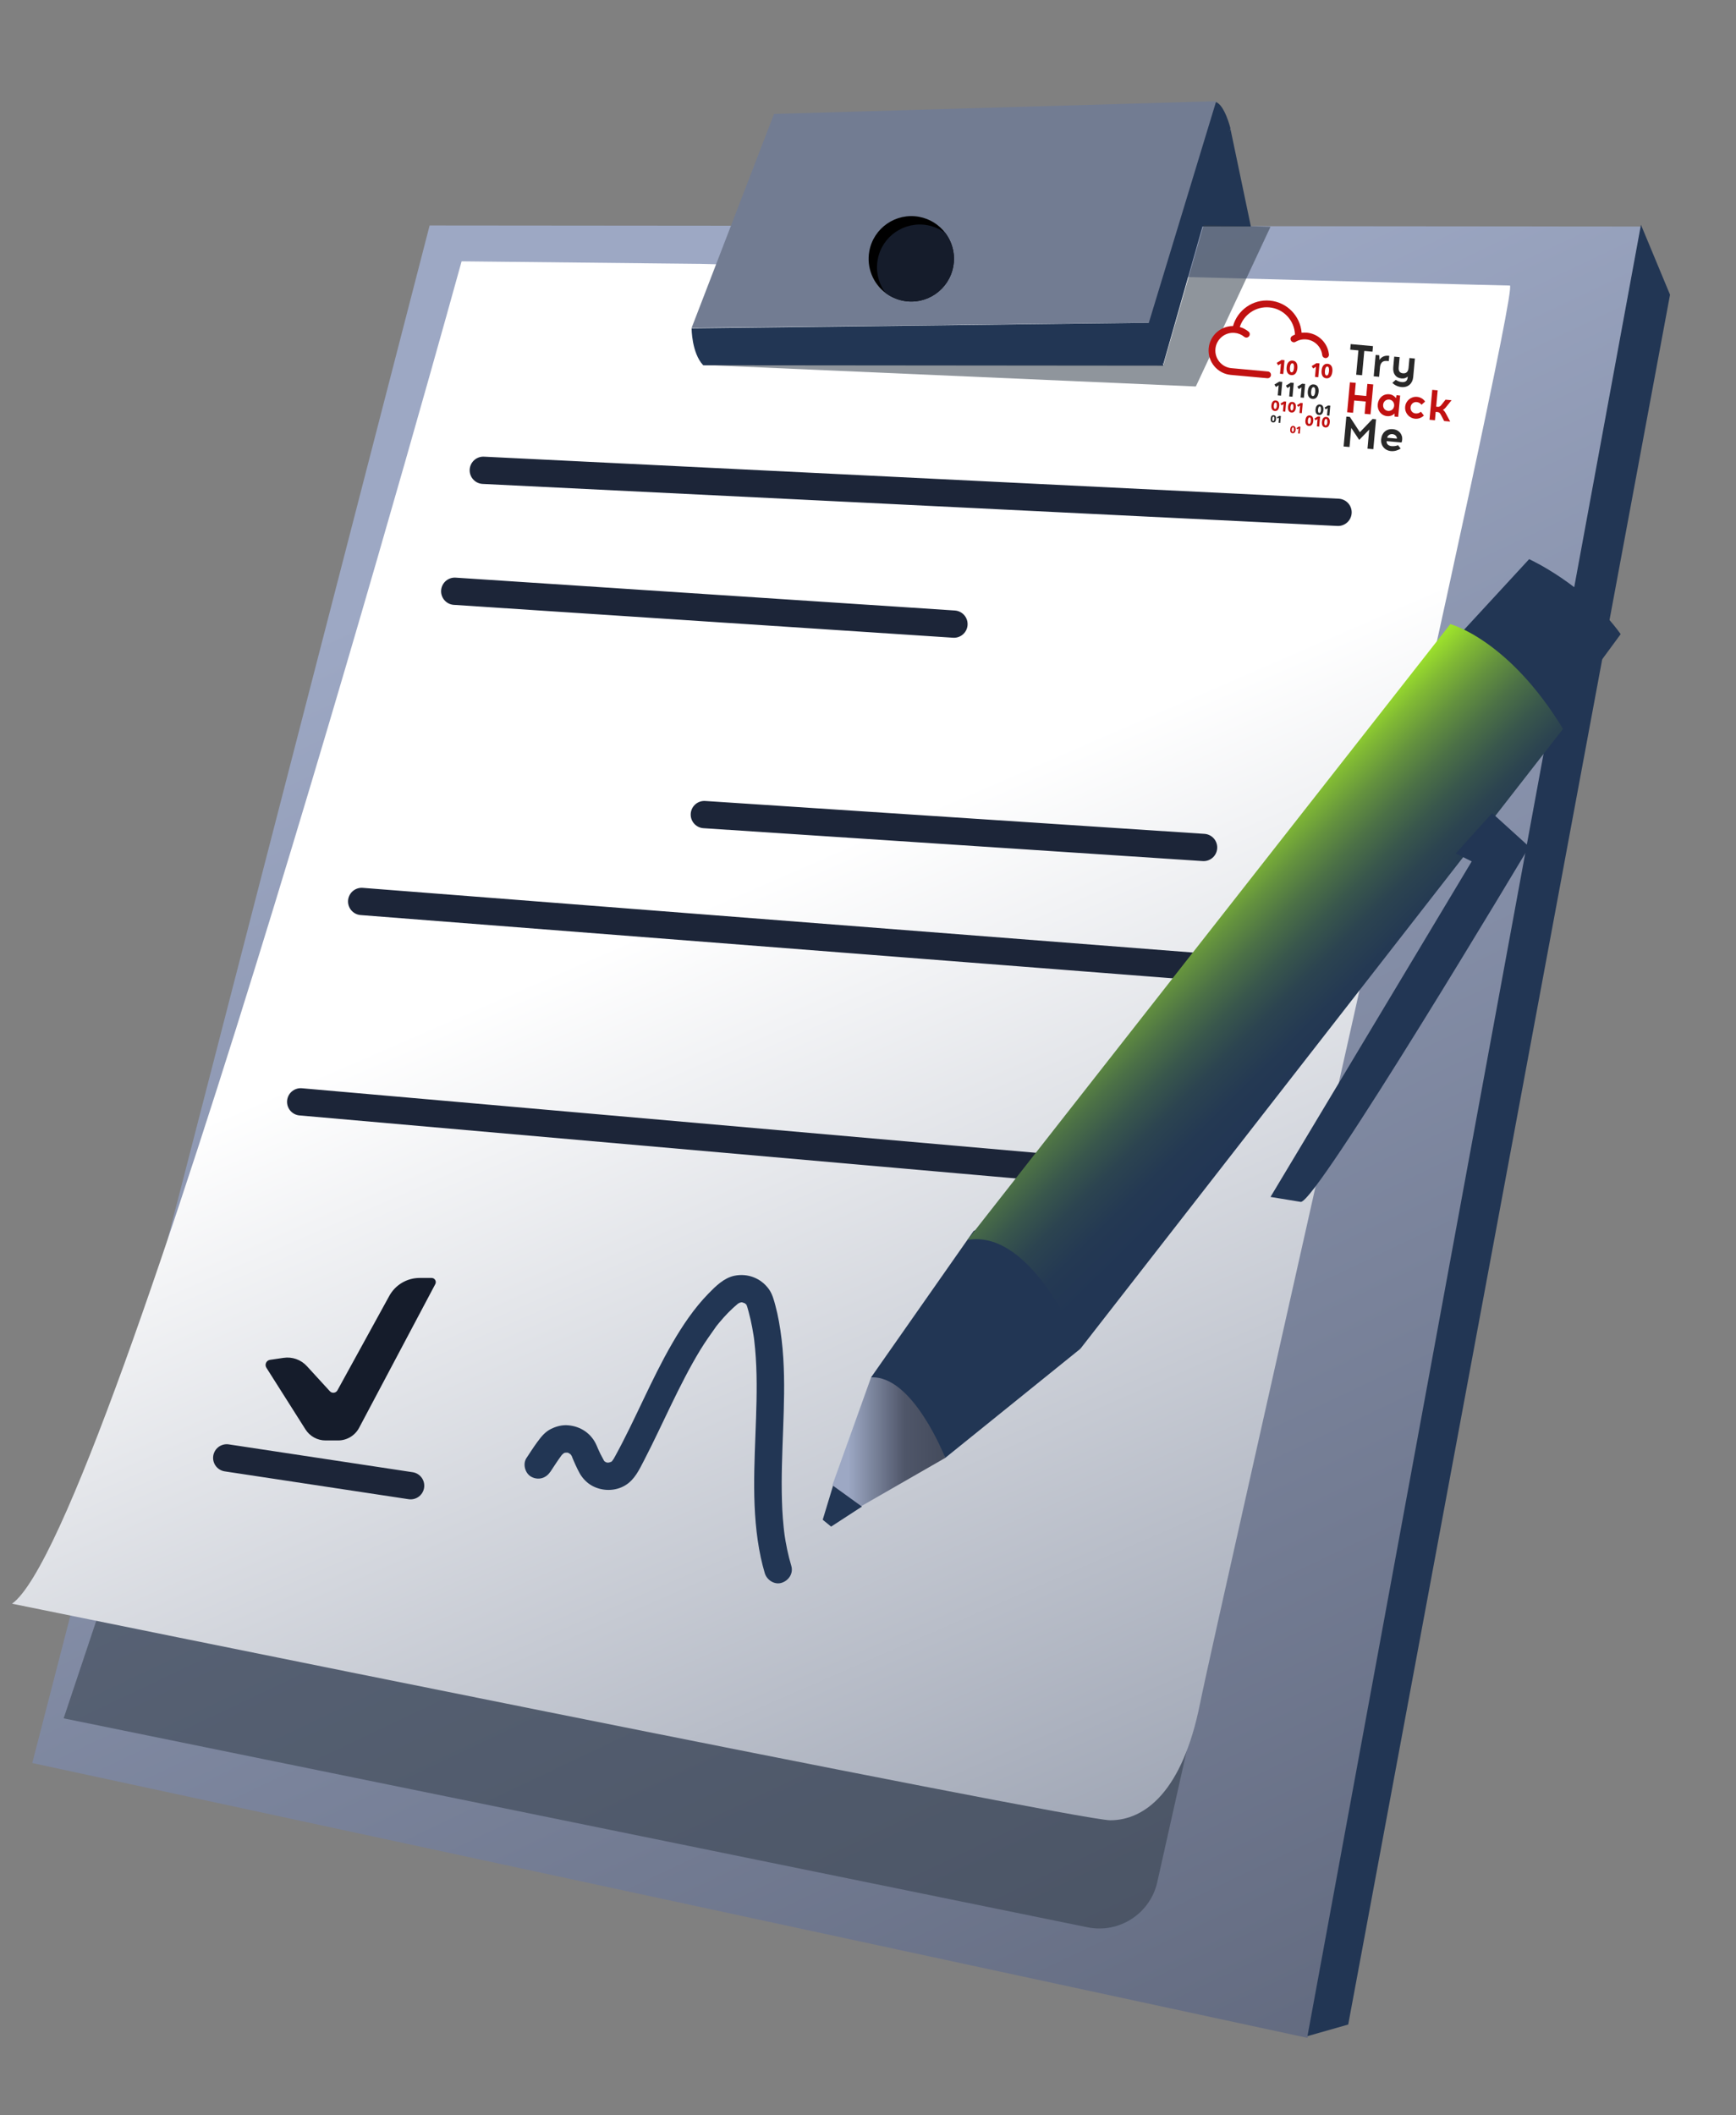 <?xml version="1.0" encoding="UTF-8"?>
<svg id="Layer_1" data-name="Layer 1" xmlns="http://www.w3.org/2000/svg" width="656.78" height="800" xmlns:xlink="http://www.w3.org/1999/xlink" viewBox="0 0 656.78 800">
  <rect x="0" y="0" width="656.78" height="800" fill="#808080" stroke="none"/>
  <defs>
    <linearGradient id="linear-gradient" x1="123.59" y1="-29.76" x2="864.95" y2="1530.41" gradientUnits="userSpaceOnUse">
      <stop offset=".14" stop-color="#9da8c4"/>
      <stop offset=".64" stop-color="#4f5669"/>
      <stop offset="1" stop-color="#444b5c"/>
    </linearGradient>
    <linearGradient id="linear-gradient-2" x1="-25.5" y1="-361.29" x2="508.02" y2="861.52" gradientTransform="translate(.62 .73) rotate(.05)" gradientUnits="userSpaceOnUse">
      <stop offset=".57" stop-color="#fff"/>
      <stop offset="1" stop-color="#727c92"/>
    </linearGradient>
    <linearGradient id="linear-gradient-3" x1="314.9" y1="545.26" x2="357.62" y2="545.26" xlink:href="#linear-gradient"/>
    <linearGradient id="linear-gradient-4" x1="416.02" y1="306.51" x2="551.1" y2="442.94" gradientUnits="userSpaceOnUse">
      <stop offset=".22" stop-color="#a3ea2a"/>
      <stop offset=".28" stop-color="#81ba34"/>
      <stop offset=".34" stop-color="#64923e"/>
      <stop offset=".4" stop-color="#4c7146"/>
      <stop offset=".46" stop-color="#39574c"/>
      <stop offset=".52" stop-color="#2c4450"/>
      <stop offset=".59" stop-color="#243953"/>
      <stop offset=".66" stop-color="#223654"/>
    </linearGradient>
  </defs>
  <g id="Artwork_89" data-name="Artwork 89">
    <polygon points="12.21 666.83 494.65 770.79 620.82 85.68 162.54 85.28 12.21 666.83" style="fill: url(#linear-gradient); stroke-width: 0px;"/>
    <polygon points="620.82 85.02 631.82 111.47 510.07 765.74 494.65 770.13 620.82 85.02" style="fill: #223654; stroke-width: 0px;"/>
    <path d="m36.89,611.62l-12.81,38.31,387.36,79.03c11.88,2.42,23.53-5.02,26.33-16.82l94.37-421.26L36.89,611.62Z" style="fill: #343e4c; opacity: .55; stroke-width: 0px;"/>
    <path d="m265.56,99.81l-90.92-.97S42.03,580.16,4.55,606.57c0,0,402.25,81.89,415.47,81.91,13.22.01,27.34-11.02,33.97-44.06,6.64-33.04,121.64-536.41,117.23-536.42-4.41,0-305.67-8.18-305.67-8.18Z" style="fill: url(#linear-gradient-2); stroke-width: 0px;"/>
    <polygon points="292.84 43.09 261.65 124.03 440.12 121.98 460.02 38.28 292.84 43.09" style="fill: #727c92; stroke-width: 0px;"/>
    <path d="m261.65,124.18s0,9.32,4.4,13.98l174.06.16s-2.19-11.65.01-16.31l-178.47,2.17Z" style="fill: #223654; stroke-width: 0px;"/>
    <path d="m440.11,137.74l25.41-89.21s-2.2-8.82-5.5-9.92l-26.75,87.96s3.53,5.66,6.83,11.17Z" style="fill: #223654; stroke-width: 0px;"/>
    <polygon points="465.52 48.79 473.25 85.68 449.06 85.66 465.52 48.79" style="fill: #223654; stroke-width: 0px;"/>
    <path d="m360.64,100.82c-1.62,8.77-10.04,14.59-18.81,12.97-2.54-.48-4.83-1.53-6.77-2.96-4.74-3.59-7.31-9.63-6.17-15.86,1.62-8.77,10.04-14.56,18.81-12.97,4.13.76,7.6,3.02,9.95,6.13,2.64,3.5,3.85,8.04,2.99,12.68Z" style="stroke-width: 0px;"/>
    <path d="m360.64,100.82c-1.62,8.77-10.04,14.59-18.81,12.97-2.54-.48-4.83-1.53-6.77-2.96-2.64-3.5-3.85-8.04-2.99-12.68,1.62-8.77,10.04-14.56,18.81-12.97,2.54.48,4.83,1.53,6.77,2.96,2.64,3.5,3.85,8.04,2.99,12.68Z" style="fill: #151c2b; stroke-width: 0px;"/>
    <polygon points="266.05 138.02 452.42 146.18 480.67 85.78 455.35 85.09 440.11 138.17 266.05 138.02" style="fill: #343e4c; opacity: .55; stroke-width: 0px;"/>
  </g>
  <line x1="182.85" y1="177.88" x2="506.22" y2="193.78" style="fill: #fff; stroke: #1c2538; stroke-linecap: round; stroke-linejoin: round; stroke-width: 10.32px;"/>
  <line x1="172.04" y1="223.63" x2="360.91" y2="236.06" style="fill: #fff; stroke: #1c2538; stroke-linecap: round; stroke-linejoin: round; stroke-width: 10.32px;"/>
  <line x1="266.47" y1="308.1" x2="455.35" y2="320.54" style="fill: #fff; stroke: #1c2538; stroke-linecap: round; stroke-linejoin: round; stroke-width: 10.32px;"/>
  <line x1="136.83" y1="340.96" x2="451.95" y2="365.5" style="fill: #fff; stroke: #1c2538; stroke-linecap: round; stroke-linejoin: round; stroke-width: 10.32px;"/>
  <line x1="113.76" y1="416.75" x2="434.47" y2="444.95" style="fill: #fff; stroke: #1c2538; stroke-linecap: round; stroke-linejoin: round; stroke-width: 10.32px;"/>
  <g id="Artwork_31" data-name="Artwork 31">
    <g id="Artwork_31-2" data-name="Artwork 31">
      <path d="m107.28,513.58l-5.12.75c-1.41.21-2.14,1.8-1.37,3l14.78,23.32c1.65,2.6,4.51,4.17,7.58,4.17h4.78c3.32,0,6.37-1.84,7.93-4.77l28.83-54.36c.56-1.06-.21-2.33-1.4-2.33h-4.53c-4.78,0-9.18,2.6-11.48,6.79l-19.62,35.72c-.58,1.06-2.04,1.24-2.86.34l-8.7-9.5c-2.23-2.44-5.53-3.61-8.8-3.13Z" style="fill: #151c2b; stroke-width: 0px;"/>
    </g>
  </g>
  <path d="m208.22,556.68c1.34-2.02,2.64-4.06,4.07-6.02.17-.24.34-.49.53-.71-.02.02-.62.64-.24.34.14-.11,1.2-1.08.46-.52-.68.52.25-.1.44-.23.65-.44-.33.15-.47.17.21-.02.46-.16.67-.22.18-.05.38-.06.54-.13.45-.18-.67.09-.69.08.31.06.79-.02,1.11-.03.84-.02-1.31-.3,0,.01.13.03.27.08.4.11.83.18-.06.05-.33-.18.24.2.71.38.98.54.48.27.02.36-.37-.31.07.12.34.31.42.38.09.09.19.24.3.31.5.34-.56-.91-.27-.36.06.12.76,1.04.68,1.19.02-.03-.54-1.27-.05-.11.2.48.41.97.61,1.45.24.56.49,1.12.74,1.67.5,1.08,1.01,2.17,1.6,3.2,1.09,1.9,2.72,3.59,4.65,4.65,3.87,2.12,8.81,2.14,12.61-.19,3.57-2.18,5.27-5.98,7.13-9.55,1.73-3.33,3.38-6.71,5.01-10.09,3.42-7.1,6.75-14.24,10.4-21.22,1.81-3.47,3.71-6.9,5.74-10.24s4.11-6.18,6.25-9.23c-.55.79-.27.35.13-.15.28-.35.56-.7.85-1.04.56-.68,1.14-1.35,1.73-2,1.11-1.23,2.27-2.42,3.49-3.54.57-.53,1.17-1.03,1.76-1.54.91-.78-.87.48.2-.14.17-.1.4-.19.55-.32.37-.32-1.15.35-.25.09.33-.09.71-.15,1.02-.27.6-.24-1.14.03-.5.07.19.01.4-.02.59-.02.15,0,.29.02.44.02.85,0-.43,0-.51-.07.06.05,1.7.64.78.16-.83-.44.25.15.43.26.1.06.36.29.49.33-.78-.21-.73-.65-.37-.25.13.14.28.3.42.43.49.47-.29.08-.25-.34,0,.06.52,1.03.61,1.08-.37-.2-.36-1.01-.18-.34.07.25.15.49.22.74.15.49.29.99.42,1.48.27,1,.52,2,.75,3.01.45,1.97.82,3.97,1.13,5.97.04.26.08.52.12.78.03.18.14,1.04.04.29-.09-.7.08.63.11.89.13,1.06.24,2.12.33,3.19.78,8.67.64,17.39.35,26.08-.57,17.59-1.91,35.48,1.8,52.84.43,1.99.93,3.95,1.51,5.9.78,2.6,3.69,4.51,6.4,3.63s4.46-3.6,3.63-6.4c-.6-2.01-1.12-4.04-1.55-6.09-.22-1.04-.42-2.07-.6-3.12-.09-.52-.18-1.05-.26-1.57-.04-.26-.08-.53-.12-.79-.02-.16-.18-1.3-.07-.5.1.75-.09-.69-.11-.9-.06-.53-.12-1.07-.18-1.61-.12-1.15-.22-2.29-.31-3.44-.17-2.19-.28-4.38-.34-6.57-.28-9.05.12-18.11.45-27.15s.61-17.93.05-26.88c-.29-4.64-.82-9.29-1.65-13.86-.37-2.04-.82-4.07-1.36-6.08s-1.14-4.28-2.41-6.06c-3.01-4.21-8.02-6.14-13.08-5.11-3.93.81-7.09,3.95-9.8,6.73-5.44,5.57-9.85,12.16-13.74,18.88-7.96,13.74-13.84,28.54-21.47,42.46-.21.39-.42.77-.64,1.15-.15.26-.63.79-.67,1.07.02-.16.84-.88.23-.36-.11.09-.22.21-.32.31-.14.14-.66.61-.03.06s0-.04-.19.08c-.09.05-.42.17-.5.27.48-.52,1.02-.36.46-.2-.27.08-.86.14-1.08.29.08-.05,1.37-.08.55-.08-.19,0-.37.02-.56.02-.14,0-.45-.06-.56-.02.13-.05,1.27.25.55.07-.3-.08-.78-.3-1.08-.29.7-.02.97.48.47.19-.16-.09-.33-.17-.5-.27-.12-.07-.37-.29-.48-.31.14.03.92.86.38.27-.13-.14-.28-.29-.41-.42-.63-.59.42.75.16.22-.44-.91-.99-1.78-1.44-2.7-.27-.55-.52-1.1-.77-1.65-.12-.28-.25-.56-.37-.84.42.97-.19-.47-.27-.65-1.91-4.54-6.02-7.35-10.9-7.73-2.22-.18-4.46.42-6.43,1.4-2.25,1.12-3.73,3-5.18,4.98s-2.72,4-4.07,6.02c-1.51,2.27-.52,5.85,1.87,7.11,2.61,1.38,5.5.56,7.11-1.87h0Z" style="fill: #223654; stroke-width: 0px;"/>
  <path d="m548.89,243.62l29.63-32.13s21.13,9.57,34.63,28.36l-25.68,34.94s-25.84-29.09-38.59-31.18Z" style="fill: #223654; stroke-width: 0px;"/>
  <path d="m329.55,520.97l-14.65,40.81,10.93,7.9,31.79-18.26s-7.78-32.81-28.07-30.44Z" style="fill: url(#linear-gradient-3); stroke-width: 0px;"/>
  <path d="m329.55,520.97l38.79-55.37s35.61-17.76,40.4,44.55l-51.12,41.26s-12.22-31.34-28.07-30.44Z" style="fill: #223654; stroke-width: 0px;"/>
  <path d="m366.05,468.96l182.64-232.9s22.01,5.71,42.65,39.64l-182.6,234.45s-17.82-45.42-42.69-41.18Z" style="fill: url(#linear-gradient-4); stroke-width: 0px;"/>
  <path d="m564.53,307.55l14.01,12.71s-80.75,135.27-86.45,134.33l-11.42-1.87,76.12-126.91-6.04-3,13.78-15.27Z" style="fill: #223654; stroke-width: 0px;"/>
  <polygon points="315.17 561.94 311.26 574.82 314.44 577.41 326.1 569.83 315.17 561.94" style="fill: #223654; stroke-width: 0px;"/>
  <g id="Artwork_121" data-name="Artwork 121">
    <g id="Artwork_121-2" data-name="Artwork 121">
      <g>
        <path d="m515.31,141.93l-2.23-.2.84-9.2-3.1-.28.19-2.1,8.43.77-.19,2.1-3.1-.28-.84,9.2Z" style="fill: #282828; stroke-width: 0px;"/>
        <path d="m524.58,136.52c-1.5-.14-2.35.81-2.49,2.35l-.33,3.65-2.05-.19.74-8.08,1.37.12.07,1.76c.7-1.08,1.85-1.7,3.37-1.57l.34.03-.18,1.99-.82-.08Z" style="fill: #282828; stroke-width: 0px;"/>
        <path d="m534.65,142.65c-.21,2.36-1.91,3.98-4.41,3.75-1.49-.14-2.67-.78-3.47-1.59l1.28-1.14c.74.46,1.44.78,2.36.85,1.16.11,2.02-.42,2.13-1.6l.05-.52c-.58.61-1.46.83-2.3.75-2.34-.21-3.39-1.92-3.18-4.26l.36-4,2.05.19-.35,3.89c-.14,1.49.52,2.13,1.62,2.23,1.16.11,1.97-.52,2.11-2.07l.34-3.71,2.05.19-.64,7.04Z" style="fill: #282828; stroke-width: 0px;"/>
        <path d="m516.28,156.52l.42-4.64-4.38-.4-.42,4.64-2.23-.2,1.03-11.31,2.23.2-.42,4.57,4.38.4.42-4.57,2.23.2-1.03,11.31-2.23-.2Z" style="fill: #c11111; stroke-width: 0px;"/>
        <path d="m527.45,153.47c.12-1.32-.82-2.26-1.89-2.35s-2.16.65-2.28,1.97.81,2.24,1.89,2.34,2.16-.63,2.28-1.96Zm.15,4.09v-1.16c-.68.7-1.69,1.1-2.8,1-2.29-.21-3.77-2.2-3.56-4.49s2.02-4,4.32-3.79c1.11.1,2.04.69,2.57,1.5l.22-1.14,1.37.13-.74,8.08-1.37-.13Z" style="fill: #c11111; stroke-width: 0px;"/>
        <path d="m539.17,151.87l-1.35,1.21c-.61-.67-1.17-.94-1.88-1-1.08-.1-2.16.63-2.28,1.96s.81,2.24,1.89,2.34c.71.06,1.31-.09,2.03-.65l1.11,1.44c-.84.83-2.04,1.31-3.32,1.2-2.29-.21-3.97-2.22-3.76-4.51s2.22-3.97,4.51-3.76c1.28.12,2.37.8,3.05,1.78Z" style="fill: #c11111; stroke-width: 0px;"/>
        <path d="m545.18,156.99c-.42-.79-.67-1.09-1.44-1.16l-.57-.05-.29,3.17-2.05-.19,1.03-11.31,2.05.19-.56,6.17.5.05c.76.07,1.06-.16,1.61-.88l1.43-1.81,2.28.21-2.06,2.56c-.39.5-.89.96-1.25,1.07.39.17.8.72,1.12,1.32l1.67,3.13-2.28-.21-1.19-2.27Z" style="fill: #c11111; stroke-width: 0px;"/>
        <path d="m517.36,169.69l.66-7.22-3.79,3.92-3.01-4.54-.66,7.22-2.23-.2,1.03-11.31,1.32.12,3.8,5.79,4.8-5,1.32.12-1.03,11.31-2.23-.2Z" style="fill: #282828; stroke-width: 0px;"/>
        <path d="m524.8,165.57l3.7.34c.02-.19-.02-.46-.13-.66-.23-.54-.77-.98-1.55-1.05-1.1-.1-1.91.61-2.01,1.38Zm5.54-.75c.27.77.19,1.87-.1,2.55l-5.64-.51c-.1,1.1.75,1.78,1.85,1.88.84.08,1.73-.04,2.49-.34l.97,1.28c-.93.57-2.2,1.07-3.64.94-2.45-.22-3.96-2.15-3.74-4.51s1.93-4.01,4.45-3.78c1.73.16,2.86,1.09,3.35,2.5Z" style="fill: #282828; stroke-width: 0px;"/>
        <path d="m484.27,141.35l.35-3.83-1.04.66-.56-.93,1.83-1.1,1.13.1-.47,5.22-1.23-.11Z" style="fill: #c11111; stroke-width: 0px;"/>
        <path d="m489.56,139.18c.01-.16.02-.34.02-.54,0-.2-.02-.38-.06-.56-.04-.17-.1-.32-.19-.45-.09-.12-.22-.19-.38-.21s-.3.03-.41.14c-.11.11-.21.24-.28.41-.07.16-.13.34-.16.54-.04.2-.06.37-.08.54s-.02.35-.02.55c0,.2.02.39.06.56.04.17.11.32.2.45.09.13.22.2.38.21s.3-.03.41-.14c.11-.11.2-.24.27-.41.07-.16.12-.34.16-.54.04-.2.06-.38.08-.55Zm1.27.12c-.03.37-.1.72-.21,1.04-.1.33-.25.61-.43.85-.19.24-.41.42-.68.55-.27.13-.59.17-.96.14s-.68-.14-.92-.31c-.25-.17-.44-.39-.58-.66-.14-.27-.23-.57-.28-.91-.04-.34-.05-.69-.01-1.06s.1-.72.2-1.04c.1-.33.25-.6.44-.84.19-.23.42-.41.69-.54.27-.12.59-.17.96-.13s.68.14.92.31c.24.17.44.39.58.65.14.26.23.56.27.9.04.34.05.69.02,1.06Z" style="fill: #c11111; stroke-width: 0px;"/>
        <path d="m497.5,142.55l.35-3.83-1.04.66-.56-.93,1.83-1.1,1.13.1-.47,5.22-1.23-.11Z" style="fill: #c11111; stroke-width: 0px;"/>
        <path d="m502.8,140.39c.01-.16.02-.34.02-.54,0-.2-.02-.38-.06-.56-.04-.17-.1-.32-.19-.45-.09-.12-.22-.19-.38-.21s-.3.03-.41.14c-.11.11-.21.24-.28.41-.07.16-.13.34-.16.54-.04.2-.06.37-.08.54s-.02.35-.02.55c0,.2.02.39.06.56.04.17.11.32.2.45.09.13.22.2.38.21s.3-.03.41-.14c.11-.11.2-.24.27-.41.07-.16.12-.34.16-.54.04-.2.06-.38.08-.55Zm1.27.12c-.03.37-.1.72-.21,1.04-.1.33-.25.61-.43.85-.19.24-.41.42-.68.55-.27.13-.59.17-.96.14s-.68-.14-.92-.31c-.25-.17-.44-.39-.58-.66-.14-.27-.23-.57-.28-.91-.04-.34-.05-.69-.01-1.06s.1-.72.2-1.04c.1-.33.25-.6.44-.84.19-.23.42-.41.69-.54.27-.12.59-.17.96-.13s.67.14.92.31c.24.17.44.39.58.65.14.26.23.56.27.9.04.34.05.69.02,1.06Z" style="fill: #c11111; stroke-width: 0px;"/>
        <path d="m483.41,149.54l.35-3.83-1.04.66-.56-.93,1.83-1.1,1.13.1-.47,5.22-1.23-.11Z" style="fill: #282828; stroke-width: 0px;"/>
        <path d="m487.75,149.94l.35-3.83-1.04.66-.56-.93,1.83-1.1,1.13.1-.47,5.22-1.23-.11Z" style="fill: #282828; stroke-width: 0px;"/>
        <path d="m492.06,150.33l.35-3.83-1.04.66-.56-.93,1.83-1.1,1.13.1-.47,5.22-1.23-.11Z" style="fill: #282828; stroke-width: 0px;"/>
        <path d="m497.58,148.19c.01-.16.02-.34.02-.54,0-.2-.02-.38-.06-.56-.04-.17-.1-.32-.19-.45-.09-.13-.22-.19-.38-.21s-.3.03-.41.14c-.11.11-.21.24-.28.41-.07.16-.13.34-.16.54-.04.19-.06.37-.08.53s-.02.35-.02.55c0,.2.02.39.06.56.04.17.11.32.2.45.09.13.22.2.38.21s.3-.03.41-.14c.11-.11.2-.24.27-.41.07-.16.12-.34.16-.54.04-.2.06-.38.08-.55Zm1.27.12c-.03.37-.1.72-.21,1.04-.1.33-.25.61-.43.85-.18.24-.41.42-.68.55-.27.13-.59.17-.96.14s-.68-.14-.92-.31c-.25-.17-.44-.39-.58-.66-.14-.27-.23-.57-.28-.91-.04-.34-.05-.7-.01-1.06s.1-.71.21-1.04c.1-.33.25-.6.44-.84.19-.23.42-.41.69-.54.27-.12.59-.17.96-.13s.67.14.92.31c.24.17.44.39.58.65.14.26.23.56.28.9.04.34.05.69.02,1.06Z" style="fill: #282828; stroke-width: 0px;"/>
        <path d="m485.37,155.62l.25-2.78-.76.48-.41-.68,1.33-.8.82.07-.34,3.79-.89-.08Z" style="fill: #c11111; stroke-width: 0px;"/>
        <path d="m491.63,156.19l.25-2.78-.76.48-.41-.68,1.33-.8.82.07-.34,3.79-.89-.08Z" style="fill: #c11111; stroke-width: 0px;"/>
        <path d="m483.04,153.49c.01-.12.02-.25.01-.39,0-.14-.02-.28-.04-.41-.03-.13-.07-.23-.14-.33-.07-.09-.16-.14-.27-.15s-.22.02-.3.1c-.08.08-.15.17-.2.29-.05.12-.09.25-.12.39-.03.14-.05.27-.06.39s-.02.26-.01.4c0,.15.02.28.05.41.03.13.08.23.15.33.07.09.16.14.28.15s.22-.02.3-.1c.08-.08.15-.17.2-.29.05-.12.09-.25.12-.39.03-.14.05-.27.06-.4Zm.92.08c-.02.27-.07.52-.15.76-.08.24-.18.44-.31.62-.14.17-.3.31-.5.4-.2.09-.43.12-.7.1s-.49-.1-.67-.23c-.18-.13-.32-.29-.42-.48-.1-.19-.17-.41-.2-.66-.03-.25-.04-.5-.01-.77s.07-.52.15-.75c.08-.24.18-.44.32-.61.14-.17.3-.3.5-.39.2-.09.43-.12.7-.1s.49.1.67.22c.18.12.32.28.42.47.1.19.17.41.2.66.03.25.03.5.01.77Z" style="fill: #c11111; stroke-width: 0px;"/>
        <path d="m489.34,154.06c.01-.12.02-.25.01-.39,0-.14-.02-.28-.04-.41-.03-.13-.07-.23-.14-.33-.07-.09-.16-.14-.27-.15s-.22.02-.3.1c-.08.08-.15.17-.2.29-.05.12-.09.25-.12.39-.03.14-.05.27-.06.39s-.02.26-.01.4c0,.15.02.28.05.41.03.13.08.23.15.33.07.09.16.14.28.15s.22-.02.3-.1c.08-.08.15-.17.2-.29.05-.12.09-.25.12-.39.03-.14.05-.27.06-.4Zm.92.08c-.02.27-.07.52-.15.76-.08.24-.18.44-.31.62-.14.17-.3.31-.5.4-.2.09-.43.12-.7.1s-.49-.1-.67-.23c-.18-.13-.32-.29-.42-.48-.1-.19-.17-.41-.2-.66-.03-.25-.04-.5-.01-.77s.07-.52.15-.75c.08-.24.18-.44.32-.61.14-.17.3-.3.5-.39.2-.09.43-.12.7-.1s.49.1.67.22c.18.12.32.28.42.47.1.19.17.41.2.66.03.25.03.5.01.77Z" style="fill: #c11111; stroke-width: 0px;"/>
        <path d="m502.05,157.14l.25-2.78-.76.48-.41-.68,1.33-.8.82.07-.34,3.79-.89-.08Z" style="fill: #282828; stroke-width: 0px;"/>
        <path d="m499.76,155.01c.01-.12.02-.25.01-.39,0-.14-.02-.28-.04-.41-.03-.13-.07-.23-.14-.33-.07-.09-.16-.14-.27-.15s-.22.02-.3.1c-.08.08-.15.17-.2.29-.05.12-.09.25-.12.39-.03.14-.05.27-.06.39s-.02.26-.01.4c0,.15.02.28.05.41.03.13.08.23.15.33.07.09.16.14.28.15s.22-.02.3-.1c.08-.08.15-.17.2-.29.05-.12.09-.25.12-.39.03-.14.05-.27.06-.4Zm.92.08c-.02.27-.07.52-.15.76-.08.24-.18.44-.32.62-.14.17-.3.31-.5.4-.2.09-.43.12-.7.1s-.49-.1-.67-.23c-.18-.13-.32-.29-.42-.48-.1-.19-.17-.41-.2-.66-.03-.25-.04-.5-.01-.77s.07-.52.15-.75c.08-.24.18-.44.32-.61.14-.17.3-.3.5-.39.2-.09.43-.12.7-.1s.49.1.67.22c.18.12.32.28.42.47.1.19.17.41.2.66.03.25.03.5.01.77Z" style="fill: #282828; stroke-width: 0px;"/>
        <path d="m498.21,161.28l.25-2.78-.76.48-.41-.68,1.33-.8.82.07-.34,3.79-.89-.08Z" style="fill: #c11111; stroke-width: 0px;"/>
        <path d="m495.92,159.16c.01-.12.02-.25.01-.39,0-.14-.02-.28-.04-.41-.03-.13-.07-.23-.14-.33-.07-.09-.16-.14-.27-.15s-.22.02-.3.1c-.08.08-.15.17-.2.29-.05.12-.09.25-.12.39-.03.14-.05.27-.06.39s-.02.26-.01.4c0,.15.02.28.05.41.03.13.08.23.15.33.07.09.16.14.28.15s.22-.02.3-.1c.08-.08.15-.18.2-.29.05-.12.09-.25.12-.39.03-.14.05-.27.06-.4Zm.92.08c-.02.27-.07.52-.15.76-.08.24-.18.44-.32.62-.13.17-.3.31-.5.4-.2.09-.43.12-.7.1s-.49-.1-.67-.23c-.18-.13-.32-.29-.42-.48-.1-.19-.17-.42-.2-.66-.03-.25-.04-.5-.01-.77s.08-.52.15-.75c.08-.24.18-.44.32-.61.14-.17.3-.3.5-.39.2-.09.43-.12.7-.1s.49.1.67.22c.18.12.32.28.42.47.1.19.17.41.2.66.03.24.03.5.01.77Z" style="fill: #c11111; stroke-width: 0px;"/>
        <path d="m483.72,159.91l.18-1.93-.52.33-.28-.47.92-.55.57.05-.24,2.62-.62-.06Z" style="fill: #282828; stroke-width: 0px;"/>
        <path d="m482.13,158.44c0-.08,0-.17.01-.27,0-.1-.01-.19-.03-.28-.02-.09-.05-.16-.1-.22-.05-.06-.11-.1-.19-.11s-.15.02-.21.07c-.06.05-.1.12-.14.2-.04.08-.06.17-.08.27-.02.1-.03.19-.04.27s-.01.18-.01.28c0,.1.01.2.03.28.02.09.05.16.1.23.05.06.11.1.19.11s.15-.02.21-.07c.06-.05.1-.12.14-.2.04-.08.06-.17.08-.27.02-.1.03-.19.04-.27Zm.64.06c-.02.18-.05.36-.1.52-.05.16-.13.31-.22.43-.09.12-.21.21-.35.27-.14.06-.3.09-.48.07s-.34-.07-.46-.16-.22-.2-.29-.33c-.07-.13-.12-.29-.14-.46-.02-.17-.02-.35,0-.53s.05-.36.1-.52c.05-.16.12-.3.22-.42.09-.12.21-.21.35-.27.14-.06.3-.09.48-.07s.34.07.46.15c.12.09.22.2.29.33.07.13.12.28.14.45.02.17.02.35,0,.53Z" style="fill: #282828; stroke-width: 0px;"/>
        <path d="m491.11,163.98l.18-1.93-.52.33-.28-.47.92-.56.57.05-.24,2.62-.62-.06Z" style="fill: #c11111; stroke-width: 0px;"/>
        <path d="m489.53,162.51c0-.08.01-.17,0-.27,0-.1-.01-.19-.03-.28-.02-.09-.05-.16-.1-.23-.05-.06-.11-.1-.19-.11s-.15.02-.21.07c-.06.05-.1.12-.14.2-.04.08-.06.17-.08.27-.02.1-.03.19-.04.27s-.01.18,0,.28c0,.1.01.2.03.28.02.09.05.16.1.23.05.06.11.1.19.1s.15-.02.21-.07c.06-.05.1-.12.14-.2.04-.08.06-.17.08-.27.02-.1.03-.19.04-.27Zm.64.06c-.02.18-.05.36-.1.52-.05.16-.12.31-.22.43-.09.12-.21.21-.35.28-.14.06-.3.09-.48.07s-.34-.07-.46-.15c-.12-.09-.22-.2-.29-.33-.07-.13-.12-.29-.14-.46-.02-.17-.02-.35,0-.54s.05-.36.1-.52c.05-.16.12-.3.22-.42.09-.12.21-.21.35-.27.14-.06.3-.08.48-.07s.34.07.46.15c.12.09.22.2.29.33.07.13.12.28.14.45.02.17.03.35,0,.53Z" style="fill: #c11111; stroke-width: 0px;"/>
        <path d="m502.16,159.72c.01-.12.02-.25.01-.39,0-.14-.02-.28-.04-.41-.03-.13-.07-.23-.14-.33-.07-.09-.16-.14-.27-.15s-.22.02-.3.1c-.08.08-.15.17-.2.29-.05.12-.09.25-.12.39-.03.14-.05.27-.06.39s-.02.25-.02.4c0,.15.02.28.05.41.03.13.08.23.15.33.07.09.16.14.28.15s.22-.02.3-.1c.08-.08.15-.18.2-.29.05-.12.09-.25.12-.39.03-.14.05-.27.06-.4Zm.92.08c-.02.27-.08.52-.15.76-.07.24-.18.44-.31.62-.13.17-.3.31-.5.4-.2.09-.43.13-.7.1s-.49-.1-.67-.23c-.18-.13-.32-.29-.42-.48-.1-.19-.17-.42-.2-.66-.03-.25-.04-.5-.01-.77s.07-.52.15-.75c.07-.24.18-.44.32-.61.14-.17.3-.3.5-.39.2-.09.43-.12.7-.1s.49.1.67.22c.18.12.32.28.42.47.1.19.17.41.2.66.03.24.04.5.01.77Z" style="fill: #c11111; stroke-width: 0px;"/>
        <path d="m502.77,134.01c-.48-4.35-4-7.79-8.36-8.18-.66-.06-1.32-.04-1.97.03-.49-6.31-5.48-11.56-12-12.15-6.46-.59-12.26,3.58-13.95,9.61-4.73,0-8.78,3.62-9.21,8.42-.46,5.08,3.3,9.6,8.38,10.06l13.8,1.26c.7.06,1.33-.45,1.39-1.16s-.45-1.33-1.16-1.39l-13.8-1.26c-3.68-.33-6.4-3.6-6.06-7.28s3.6-6.4,7.28-6.06c1.34.12,2.59.63,3.62,1.48.55.45,1.35.37,1.8-.18.45-.55.37-1.35-.18-1.8-.98-.8-2.1-1.38-3.3-1.72,1.48-4.69,6.07-7.89,11.16-7.43,5.42.49,9.54,4.98,9.71,10.29-.36.15-.71.33-1.05.53-.61.36-.81,1.14-.45,1.75.36.61,1.15.81,1.75.45,1.21-.72,2.6-1.03,4.01-.9,3.16.29,5.7,2.78,6.05,5.92.07.61.56,1.08,1.16,1.13.08,0,.17,0,.26,0,.7-.08,1.21-.71,1.13-1.41Z" style="fill: #c11111; stroke-width: 0px;"/>
      </g>
    </g>
  </g>
  <line x1="85.78" y1="551.41" x2="155.35" y2="561.94" style="fill: #fff; stroke: #1c2538; stroke-linecap: round; stroke-linejoin: round; stroke-width: 10.32px;"/>
</svg>